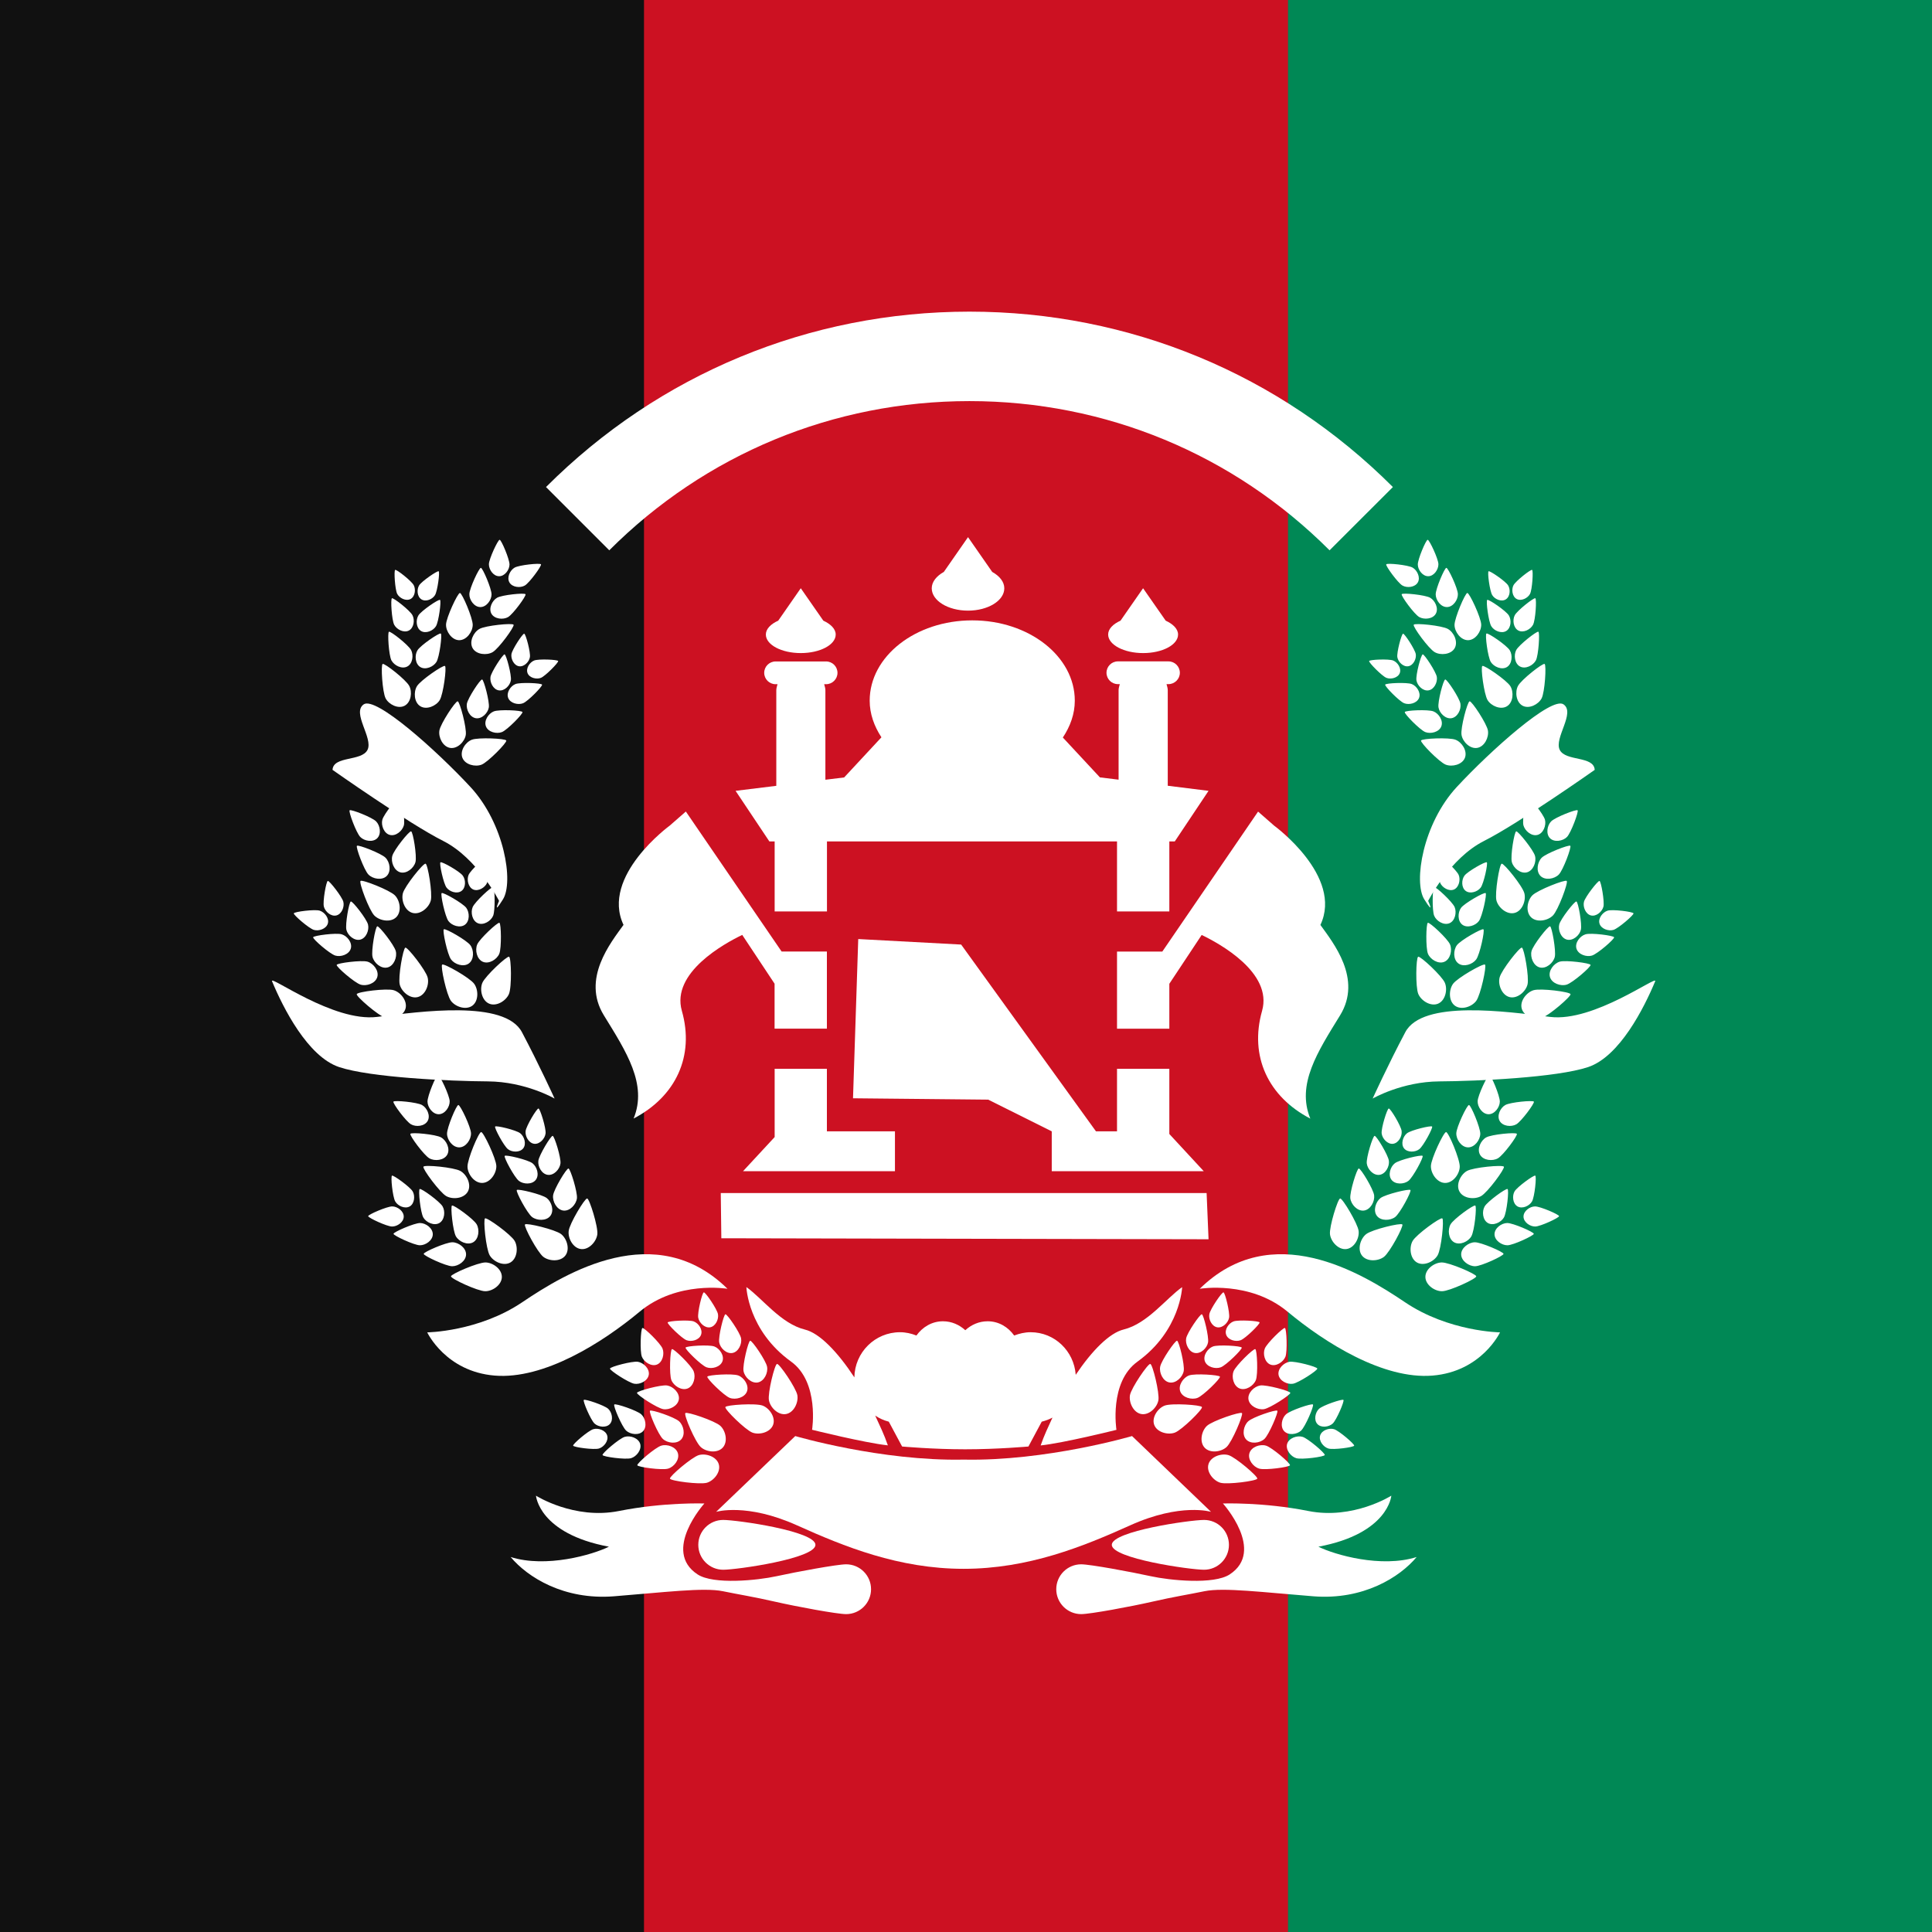 <?xml version="1.0" encoding="UTF-8" standalone="no"?>
<!-- Created with Inkscape (http://www.inkscape.org/) -->

<svg
   width="96"
   height="96"
   viewBox="0 0 96 96"
   version="1.1"
   id="svg5"
   inkscape:version="1.2.2 (732a01da63, 2022-12-09)"
   sodipodi:docname="af.svg"
   xml:space="preserve"
   inkscape:export-filename="af.png"
   inkscape:export-xdpi="768"
   inkscape:export-ydpi="768"
   xmlns:inkscape="http://www.inkscape.org/namespaces/inkscape"
   xmlns:sodipodi="http://sodipodi.sourceforge.net/DTD/sodipodi-0.dtd"
   xmlns="http://www.w3.org/2000/svg"
   xmlns:svg="http://www.w3.org/2000/svg"><sodipodi:namedview
     id="namedview7"
     pagecolor="#505050"
     bordercolor="#eeeeee"
     borderopacity="1"
     inkscape:showpageshadow="0"
     inkscape:pageopacity="0"
     inkscape:pagecheckerboard="0"
     inkscape:deskcolor="#505050"
     inkscape:document-units="px"
     showgrid="false"
     inkscape:zoom="5.6568545"
     inkscape:cx="31.643027"
     inkscape:cy="53.563336"
     inkscape:window-width="1920"
     inkscape:window-height="1017"
     inkscape:window-x="4472"
     inkscape:window-y="-8"
     inkscape:window-maximized="1"
     inkscape:current-layer="layer1"><inkscape:grid
       type="xygrid"
       id="grid2501"
       empspacing="8" /></sodipodi:namedview><defs
     id="defs2"><clipPath
       id="f"><path
         d="m0 0h12v6H0z"
         id="path45613" /></clipPath></defs><g
     inkscape:label="af"
     id="layer1"><path
       id="rect130495"
       style="fill:#cc1122;stroke-width:6;stroke-linecap:square;fill-opacity:1"
       d="M 0,0 H 96 V 96 H 0 Z"
       sodipodi:nodetypes="ccccc" /><path
       style="fill:#008855;fill-opacity:1;stroke-width:6;stroke-linecap:square"
       d="M 96,0 H 64 v 96 h 32 z"
       id="path132754" /><path
       style="fill:#111111;fill-opacity:1;stroke-width:6;stroke-linecap:square"
       d="M 32,0 H 0 v 96 h 32 z"
       id="path132810" /><g
       transform="matrix(0.24,0,0,0.24,-60.373,-24.64)"
       id="svg_4"
       class=""
       style="display:none"><path
         d="m 405.724,342.924 v 7.565 h 8.393 v -7.565 z m 17.396,0 v 7.565 h 7.481 v -7.565 z m 16.451,0 v 7.565 h 7.477 v -7.565 h -7.479 z m 16.48,0 v 7.565 h 7.481 v -7.565 z m 16.484,0 v 7.565 h 7.479 v -7.565 h -7.481 z m 16.449,0 v 7.565 h 8.426 v -7.565 z m -74.36,7.863 v 4.864 h 7.514 v -4.864 z m 16.721,0 v 4.864 h 7.479 v -4.864 h -7.481 z m 16.482,0 v 4.864 h 7.481 v -4.864 z m 16.449,0 v 4.864 h 7.481 v -4.864 z m 16.719,0 v 4.864 h 7.481 v -4.864 z m -58.01,5.665 v 4.864 h 7.479 v -4.864 h -7.481 z m 16.583,0 v 4.864 h 7.481 v -4.864 z m 16.482,0 v 4.864 h 7.481 v -4.864 z m 16.585,0 v 4.864 h 7.481 v -4.864 z"
         fill="#ffffff"
         id="svg_5" /><path
         d="m 529.522,246.932 c 3.057,0 5.516,2.421 5.516,5.43 0,2.321 -1.478,4.31 -3.553,5.098 l -2.776,8.195 c 12.012,6.236 21.289,16.91 21.289,30.354 0,6.769 -2.544,12.214 -4.908,16.327 -2.625,3.64 -6.13,6.683 -8.665,11.062 -2.603,4.497 -2.303,10.054 -7.242,13.194 -2.573,-1.154 -5.619,-4.177 -5.619,-8.896 0,-6.162 3.792,-12.784 3.792,-17.86 0,-4.404 -3.121,-12.75 -7.988,-16.725 l -14.791,43.481 -5.551,-5.164 25.318,-77.134 a 10.984,7.57 0 0 1 -0.373,-1.933 c 0,-3.01 2.494,-5.43 5.551,-5.43 z m -155.933,0 c -3.057,0 -5.516,2.421 -5.516,5.43 0,2.321 1.478,4.31 3.553,5.098 l 2.776,8.195 c -12.012,6.236 -21.289,16.91 -21.289,30.354 0,6.769 2.544,12.214 4.908,16.327 2.625,3.64 6.13,6.683 8.665,11.062 2.603,4.497 2.303,10.054 7.242,13.194 2.573,-1.154 5.619,-4.177 5.619,-8.896 0,-6.162 -3.79,-12.784 -3.79,-17.86 0,-4.404 3.119,-12.75 7.987,-16.725 l 14.791,43.481 5.551,-5.164 -25.318,-77.134 c 0.232,-0.6 0.373,-1.254 0.373,-1.933 0,-3.01 -2.494,-5.43 -5.551,-5.43 z"
         fill="#ffffff"
         id="svg_6" /><path
         d="m 420.584,285.082 c -4.54,0 -8.192,3.595 -8.192,8.064 v 6.931 h -4.196 v 7.163 h 9.613 v -2.299 h 27.549 v 2.299 h 49.583 v -7.163 h -4.196 v -6.931 c 0,-4.469 -3.684,-8.064 -8.224,-8.064 h -61.938 z m 2.095,5.431 c 2.364,0 4.301,1.906 4.301,4.231 0,2.326 -1.937,4.199 -4.301,4.199 -2.36,0 -4.264,-1.873 -4.264,-4.198 0,-2.326 1.904,-4.231 4.264,-4.231 z m 9.986,0 c 2.362,0 4.264,1.906 4.264,4.231 0,2.326 -1.902,4.199 -4.264,4.199 -2.362,0 -4.299,-1.873 -4.299,-4.198 0,-2.326 1.937,-4.231 4.299,-4.231 z m 9.95,0 c 2.362,0 4.299,1.906 4.299,4.231 0,2.326 -1.937,4.199 -4.299,4.199 -2.362,0 -4.264,-1.873 -4.264,-4.198 0,-2.326 1.902,-4.231 4.264,-4.231 z m 17.769,0 c 2.362,0 4.299,1.906 4.299,4.231 0,2.326 -1.937,4.199 -4.299,4.199 -2.362,0 -4.264,-1.873 -4.264,-4.198 0,-2.326 1.902,-4.231 4.264,-4.231 z m 9.985,0 c 2.362,0 4.264,1.906 4.264,4.231 0,2.326 -1.902,4.199 -4.264,4.199 -2.362,0 -4.297,-1.873 -4.297,-4.198 0,-2.326 1.936,-4.231 4.297,-4.231 z m 9.951,0 c 2.362,0 4.297,1.906 4.297,4.231 0,2.326 -1.936,4.199 -4.297,4.199 -2.362,0 -4.264,-1.873 -4.264,-4.198 0,-2.326 1.902,-4.231 4.264,-4.231 z"
         fill="#ffffff"
         id="svg_7" /><g
         fill="#ffffff"
         stroke="#be0000"
         stroke-width="0.762"
         stroke-linecap="square"
         stroke-linejoin="round"
         stroke-dashoffset="3.2"
         id="svg_8"><rect
           ry="0"
           rx="0"
           y="585.477"
           x="-324.225"
           height="103.388"
           width="12.053"
           transform="matrix(1.083,0,0,1.066,747.592,-378.135)"
           stroke-width="0"
           id="svg_9" /><rect
           width="12.053"
           height="103.388"
           x="-234.498"
           y="585.477"
           rx="0"
           ry="0"
           transform="matrix(1.083,0,0,1.066,747.592,-378.135)"
           stroke-width="0"
           id="svg_10" /></g><path
         d="m 454.326,311.704 c -1.079,0 -1.93,0.87 -1.93,1.933 v 29.287 h 3.691 v -21.124 h 1.219 v 21.124 h 2.877 v -19.892 l 20.307,19.892 h 4.264 l -21.561,-21.124 h 2.437 l 21.526,21.124 h 5.213 v -5.364 h -4.163 v -4.198 h -4.196 v -4.165 h -4.163 v -4.165 h -4.196 v -4.199 h -4.198 v -4.165 h -4.297 v -3.031 c 0,-1.064 -0.882,-1.933 -1.963,-1.933 h -10.863 z m -28.228,60.708 c -1.5,0.115 -2.658,1.778 -1.623,3.132 8.042,10.523 25.323,18.339 36.449,15.593 0.533,1.401 1.187,2.916 2.202,4.332 1.686,2.353 4.57,4.298 8.698,4.298 5.932,0 9.975,-6.174 8.224,-12.361 -0.239,-0.858 -1.061,-1.43 -1.963,-1.365 -5.698,0.414 -10.271,0.408 -16.212,0 -12.606,-0.866 -23.813,-6.974 -34.15,-13.195 -0.561,-0.338 -1.123,-0.471 -1.623,-0.433 z m 50.397,17.426 c 0.32,3.531 -1.792,6.198 -4.671,6.198 -3.062,0 -4.445,-1.06 -5.619,-2.698 -0.697,-0.973 -1.204,-2.196 -1.691,-3.466 4.068,0.176 7.915,0.193 11.981,-0.034 z"
         fill="#ffffff"
         id="svg_11" /><path
         d="m 478.44,372.412 c 1.502,0.115 2.66,1.778 1.625,3.132 -8.042,10.523 -25.323,18.339 -36.449,15.593 -0.533,1.401 -1.187,2.916 -2.202,4.332 -1.686,2.353 -4.57,4.298 -8.698,4.298 -5.933,0 -9.975,-6.174 -8.224,-12.361 0.239,-0.858 1.061,-1.43 1.963,-1.365 5.698,0.414 10.271,0.408 16.212,0 12.606,-0.866 23.813,-6.974 34.15,-13.195 0.561,-0.338 1.123,-0.471 1.623,-0.433 z m -50.393,17.427 c -0.32,3.531 1.792,6.198 4.671,6.198 3.062,0 4.445,-1.06 5.619,-2.698 0.697,-0.973 1.204,-2.196 1.691,-3.466 -4.068,0.176 -7.915,0.193 -11.981,-0.034 z"
         fill="#ffffff"
         id="svg_12" /><path
         d="m 402.963,219.343 c -2.765,0 -8.563,9.71 -8.563,14.361 0,4.65 3.839,8.396 8.563,8.396 4.724,0 8.563,-3.747 8.563,-8.396 0,-4.651 -5.724,-14.362 -8.563,-14.362 z m -7.005,23.99 c -0.603,0 -1.083,0.472 -1.083,1.066 v 4.497 c 0,0.594 0.48,1.066 1.083,1.066 h 14.012 c 0.602,0 1.083,-0.472 1.083,-1.066 v -4.497 c 0,-0.594 -0.481,-1.066 -1.083,-1.066 h -14.013 z m 1.116,28.688 c -0.924,0 -1.692,0.757 -1.692,1.666 v 1.2 c 0,0.909 0.769,1.631 1.693,1.631 h 11.812 c 0.924,0 1.658,-0.722 1.658,-1.631 v -1.2 c 0,-0.911 -0.734,-1.666 -1.658,-1.666 h -11.812 z m 0.339,27.922 c -0.924,0 -1.658,0.723 -1.658,1.631 v 3.3 c 0,0.909 0.734,1.631 1.658,1.631 h 11.101 c 0.924,0 1.658,-0.722 1.658,-1.631 v -3.299 c 0,-0.909 -0.734,-1.633 -1.657,-1.633 h -11.101 z"
         fill="#ffffff"
         stroke="#be0000"
         stroke-width="0.762"
         stroke-linecap="square"
         stroke-linejoin="round"
         stroke-dashoffset="3.2"
         id="svg_13" /><path
         d="m 392.385,356.775 -7.582,11.712 h 133.321 l -7.58,-11.712 -14.993,4.042 h -87.797 l -15.37,-4.041 z"
         fill="#ffffff"
         id="svg_14" /><path
         d="m 396.041,348.722 c -2.89,4.165 -4.167,8.329 -5.145,12.494 h 24.133 c -1.066,-4.262 -3.161,-8.423 -6.16,-12.494 z M 500.144,219.343 c -2.766,0 -8.564,9.71 -8.564,14.361 0,4.65 3.839,8.396 8.564,8.396 4.723,0 8.563,-3.747 8.563,-8.396 0,-4.651 -5.725,-14.362 -8.563,-14.362 z m -7.006,23.99 c -0.603,0 -1.083,0.472 -1.083,1.066 v 4.497 c 0,0.594 0.48,1.066 1.083,1.066 h 14.012 c 0.603,0 1.083,-0.472 1.083,-1.066 v -4.497 c 0,-0.594 -0.48,-1.066 -1.083,-1.066 z m 1.117,28.688 c -0.924,0 -1.692,0.757 -1.692,1.666 v 1.2 c 0,0.909 0.768,1.631 1.692,1.631 h 11.812 c 0.925,0 1.659,-0.722 1.659,-1.631 v -1.2 c 0,-0.911 -0.734,-1.666 -1.659,-1.666 z m 0.338,27.922 c -0.924,0 -1.657,0.723 -1.657,1.631 v 3.3 c 0,0.909 0.733,1.631 1.657,1.631 h 11.101 c 0.925,0 1.659,-0.722 1.659,-1.631 v -3.299 c 0,-0.909 -0.734,-1.633 -1.658,-1.633 h -11.101 z m -1.37,48.779 c -2.891,4.165 -4.167,8.329 -5.145,12.494 h 24.132 c -1.065,-4.262 -3.16,-8.423 -6.159,-12.494 z m -41.669,-103.023 c -0.812,1.869 -3.478,4.67 -7.006,7.197 -3.48,2.491 -7.807,4.705 -10.391,5.397 -11.984,3.209 -20.172,9.634 -20.172,17.026 0,4.367 2.873,8.403 7.683,11.628 h 59.772 c 4.81,-3.225 7.682,-7.261 7.682,-11.628 0,-7.392 -8.187,-13.816 -20.172,-17.026 -2.583,-0.692 -6.91,-2.907 -10.39,-5.398 -3.529,-2.527 -6.195,-5.327 -7.007,-7.197 z"
         fill="#ffffff"
         stroke="#be0000"
         stroke-width="0.762"
         stroke-linecap="square"
         stroke-linejoin="round"
         stroke-dashoffset="3.2"
         id="svg_15" /><path
         d="m 416.162,301.085 h 70.782"
         fill="#ffdd55"
         stroke="#be0000"
         stroke-width="0.762"
         stroke-linecap="round"
         stroke-linejoin="round"
         stroke-dashoffset="3.2"
         id="svg_16" /><path
         d="m 417.808,304.94 v 37.984 h 4.941 v -20.058 c 0,-4.864 3.932,-8.796 8.834,-8.796 4.9,0 8.832,3.93 8.832,8.796 v 20.058 h 4.943 v -37.984 h -27.551 z m 3.722,1.7 h 5.009 v 6.43 h -5.009 z m 7.547,0 h 5.009 v 6.43 h -5.009 z m 7.547,0 h 5.009 v 6.43 h -5.009 z"
         fill="#ffffff"
         id="svg_17" /><path
         d="m 417.804,307.238 v -2.299 h 27.551 v 2.299"
         fill="none"
         stroke="#be0000"
         stroke-width="0.762"
         stroke-linecap="round"
         stroke-linejoin="round"
         stroke-dashoffset="3.2"
         id="svg_18" /><path
         d="m 451.556,144.333 -5.889,5.798 2.776,48.446 c 1.042,-0.03 2.064,-0.067 3.114,-0.067 1.05,0 2.072,0.038 3.114,0.067 l 2.776,-48.446 z m -11.236,11.062 -9.613,9.462 6.025,34.719 a 75.775,52.218 0 0 1 6.091,-0.666 z m 22.473,0 -2.503,43.515 c 2.09,0.168 4.172,0.38 6.227,0.666 l 5.955,-34.652 z m -37.025,14.394 -7.92,7.729 7.108,24.257 c 1.994,-0.507 4.055,-0.871 6.093,-1.267 z m 51.581,0 -5.349,30.72 c 2.04,0.393 4.099,0.76 6.093,1.267 L 485.2,177.52 Z m -64.036,12.261 -6.702,6.597 7.108,16.793 c 1.93,-0.73 3.84,-1.447 5.821,-2.066 z m 76.49,0 -6.227,21.324 a 85.973,59.246 0 0 1 5.889,2.065 l 7.04,-16.792 z m -151.966,8.664 v 8.195 l 36.756,32.32 a 139.605,96.205 0 0 1 4.4,-4.332 L 346.163,190.714 h -8.327 z m 15.841,0 29.512,32.519 a 122.759,84.596 0 0 1 4.875,-3.8 L 367.349,190.714 h -13.672 z m 20.645,0 18.344,25.455 a 110.216,75.952 0 0 1 5.279,-3.265 L 385.491,190.714 h -11.168 z m 17.6,0 10.966,19.524 a 96.996,66.842 0 0 1 5.617,-2.666 l -7.108,-16.859 h -9.475 z m 109.795,0 -7.108,16.859 a 96.998,66.843 0 0 1 5.617,2.665 l 10.966,-19.526 h -9.475 z m 15.973,0 -12.453,22.189 c 1.783,1.037 3.566,2.131 5.279,3.265 l 18.344,-25.456 h -11.168 z m 18.006,0 -20.645,28.653 c 1.673,1.239 3.279,2.533 4.875,3.866 l 29.512,-32.52 h -13.742 z m 21.256,0 -32.828,36.184 a 139.603,96.203 0 0 1 4.399,4.332 l 36.756,-32.32 v -8.195 z m 8.327,15.726 -32.966,28.988 a 155.435,107.113 0 0 1 3.86,4.798 l 29.106,-20.325 z m -227.442,0.067 v 13.394 l 29.108,20.325 a 155.685,107.285 0 0 1 3.79,-4.731 z m 0,20.191 v 10.995 l 22.542,12.195 c 1.046,-1.747 2.103,-3.518 3.248,-5.197 l -25.788,-17.993 z m 227.442,0 -25.79,17.993 a 173.494,119.558 0 0 1 3.316,5.264 l 22.474,-12.261 v -10.995 z m -227.446,17.327 v 9.262 l 17.126,6.997 a 186.401,128.453 0 0 1 2.641,-5.464 z m 227.442,0 -19.767,10.729 c 0.95,1.799 1.796,3.672 2.641,5.53 l 17.126,-6.997 z m -229.608,14.393 -6.702,6.598 21.728,6.197 a 194.084,133.747 0 0 1 2.099,-5.798 z m 231.773,0 -17.126,6.997 c 0.748,1.919 1.465,3.825 2.099,5.798 l 21.728,-6.197 z m -243.077,11.129 -7.852,7.73 31.273,5.264 c 0.399,-2.006 0.772,-4.034 1.287,-5.998 z m 254.381,0 -24.708,6.997 c 0.515,1.963 0.888,3.99 1.287,5.998 l 31.273,-5.264 z m -267.175,12.594 -9.681,9.529 44.271,2.399 c 0.169,-2.036 0.39,-4.062 0.676,-6.064 z m 279.968,0 -35.266,5.865 c 0.289,2.023 0.507,4.072 0.676,6.131 l 44.271,-2.466 z m 14.962,14.728 -49.213,2.732 c 0.031,1.026 0.068,2.032 0.068,3.065 0,1.034 -0.037,2.039 -0.068,3.065 l 49.211,2.732 5.891,-5.798 z m -309.958,0.067 -5.819,5.73 5.955,5.865 49.145,-2.732 c -0.031,-1.049 -0.068,-2.077 -0.068,-3.132 0,-1.011 0.039,-1.995 0.068,-2.998 l -49.279,-2.732 z m 49.618,14.326 -44.203,2.466 9.679,9.529 35.2,-5.865 a 214.899,148.091 0 0 1 -0.676,-6.131 z m 210.789,0.067 a 214.796,148.02 0 0 1 -0.676,6.065 l 35.2,5.865 9.679,-9.53 z m -209.164,11.529 -31.273,5.197 7.92,7.796 24.706,-6.996 a 208.219,143.488 0 0 1 -1.353,-5.998 z m 207.539,0 c -0.401,2.011 -0.836,4.028 -1.353,5.998 l 24.706,6.996 7.922,-7.796 z m -204.63,11.328 -21.66,6.198 6.702,6.597 17.058,-6.997 c -0.75,-1.919 -1.463,-3.825 -2.099,-5.798 z m 201.72,0 a 194.235,133.851 0 0 1 -2.099,5.798 l 17.126,6.931 6.636,-6.531 z m -197.456,10.929 -17.126,6.997 v 9.263 l 19.833,-10.729 c -0.956,-1.809 -1.856,-3.662 -2.708,-5.532 z m 193.191,0 a 184.999,127.486 0 0 1 -2.708,5.464 l 19.833,10.796 v -9.263 z m -187.842,10.33 -22.474,12.261 v 10.995 l 25.862,-18.059 c -1.165,-1.71 -2.322,-3.417 -3.384,-5.197 z m 182.425,0.066 a 170.63,117.585 0 0 1 -3.316,5.198 l 25.858,17.992 v -10.995 z m -175.792,9.663 -29.108,20.325 v 13.461 l 32.966,-28.988 a 155.576,107.211 0 0 1 -3.86,-4.798 z m 169.226,0 a 154.464,106.444 0 0 1 -3.858,4.731 l 32.966,28.988 V 385.499 Z m -161.578,8.996 -36.756,32.319 v 8.131 h 8.395 l 32.762,-36.118 a 139.695,96.267 0 0 1 -4.4,-4.332 z m 153.861,0 a 139.578,96.186 0 0 1 -4.332,4.265 l 32.762,36.185 h 8.395 v -8.131 z m -145.265,7.996 -29.446,32.452 h 13.675 l 20.645,-28.587 a 124.351,85.693 0 0 1 -4.875,-3.865 z m 136.736,0 a 123.226,84.917 0 0 1 -4.875,3.799 l 20.645,28.655 h 13.675 z m -127.327,7.064 -18.276,25.389 h 11.168 l 12.455,-22.192 c -1.798,-1.044 -3.621,-2.052 -5.347,-3.197 z m 117.849,0 c -1.711,1.132 -3.498,2.162 -5.279,3.198 l 12.455,22.191 h 11.168 z m -107.56,5.931 -10.966,19.459 h 9.475 l 7.108,-16.793 a 96.919,66.789 0 0 1 -5.617,-2.665 z m 97.338,0 a 96.923,66.791 0 0 1 -5.617,2.665 l 7.108,16.793 h 9.475 z m -86.574,4.798 -7.04,16.792 6.7,6.598 6.227,-21.324 a 85.903,59.198 0 0 1 -5.889,-2.066 z m 75.744,0 c -1.93,0.73 -3.84,1.445 -5.821,2.065 l 6.227,21.326 6.702,-6.598 z m -64.374,3.664 -7.108,24.257 7.852,7.73 5.349,-30.72 c -2.04,-0.394 -4.099,-0.76 -6.093,-1.267 z m 53.001,0 c -1.952,0.495 -3.961,0.88 -5.955,1.267 l 5.279,30.72 7.92,-7.796 -7.108,-24.191 c -0.042,0.011 -0.092,-0.01 -0.136,0 z m -41.427,2.199 -5.955,34.586 9.679,9.529 2.503,-43.449 a 75.656,52.136 0 0 1 -6.227,-0.666 z m 29.785,0 c -2.011,0.279 -4.046,0.502 -6.091,0.666 l 2.503,43.449 9.613,-9.462 z m -17.938,1.001 -2.776,48.379 5.891,5.798 5.889,-5.798 -2.776,-48.379 c -1.042,0.029 -2.064,0.066 -3.114,0.066 -1.048,0 -2.072,-0.037 -3.114,-0.066 z m 1.761,-204.095 a 9.497,6.545 0 0 0 -1.371,0.032 c -3.327,2.454 -3.786,10.354 -3.035,15.678 -2.353,-0.133 -4.774,-0.385 -7.082,-0.385 -2.924,0 -6.02,3.141 -6.136,5.976 -0.156,3.895 3.4,8.634 3.981,12.368 0.156,0.997 0.21,2.275 0.294,3.599 1.3,-1.615 2.856,-3.315 4.536,-4.626 0.89,-0.694 2.197,-0.964 3.621,-1.317 1.428,-0.355 2.93,-0.69 3.82,-1.06 0.393,-0.163 1.406,-0.869 2.579,-1.832 1.171,-0.963 2.564,-2.191 3.981,-3.501 a 358.344,246.942 0 0 0 7.439,-7.197 0.803,0.554 0 0 1 0.491,-0.257 c 0.358,-0.047 0.724,0.127 0.882,0.451 a 1.618,1.115 0 0 1 -0.197,0.963 358.272,246.892 0 0 1 -7.474,7.229 117.057,80.666 0 0 1 -4.047,3.566 c -1.213,0.997 -2.171,1.744 -3.002,2.089 -1.143,0.474 -2.678,0.809 -4.081,1.156 -1.399,0.347 -2.702,0.788 -2.969,0.996 -2.007,1.567 -3.963,3.854 -5.353,5.751 0.298,2.119 0.919,3.976 2.515,4.498 2.531,0.83 8.963,-3.984 12.922,-3.984 4.253,0 9.521,3.915 10.966,2.28 2.428,-2.751 -0.193,-11.625 0.489,-16.801 0.222,-1.699 1.594,-2.718 2.088,-5.333 0.886,-4.68 -5.735,-6.49 -7.896,-6.49 -1.276,0 -3.296,0.611 -5.386,1.156 -0.895,-4.64 0.449,-8.759 3.557,-11.437 -1,-2.338 -3.09,-3.516 -6.134,-3.566 z m -7.018,18.377 c 3.253,0 5.908,2.611 5.908,5.814 0,3.205 -2.652,5.815 -5.908,5.815 -3.253,0 -5.906,-2.612 -5.906,-5.814 0,-3.205 2.652,-5.815 5.906,-5.815 z"
         fill="#ffffff"
         id="svg_19" /></g><g
       id="g327640"
       transform="matrix(3.556,0,0,3.556,-16,-15.996)"
       style="display:inline"><path
         fill="#ffffff"
         d="m 22.048,23.783 c -0.032,0.08 -0.141,0.151 -0.227,0.117 -0.086,-0.034 -0.116,-0.161 -0.084,-0.241 0.032,-0.08 0.277,-0.319 0.303,-0.309 0.026,0.01 0.04,0.353 0.008,0.433 z m 0.061,0.075 c -0.085,0.014 -0.179,0.104 -0.164,0.196 0.015,0.091 0.131,0.149 0.217,0.135 0.085,-0.014 0.372,-0.201 0.368,-0.228 -0.005,-0.027 -0.336,-0.116 -0.421,-0.103 z m 0.352,-0.401 c -0.03,0.074 -0.131,0.14 -0.21,0.109 -0.079,-0.031 -0.108,-0.149 -0.078,-0.224 0.03,-0.075 0.257,-0.296 0.281,-0.287 0.024,0.009 0.036,0.328 0.007,0.402 z m 0.056,0.07 c -0.079,0.013 -0.166,0.097 -0.152,0.182 0.014,0.085 0.122,0.138 0.201,0.125 0.079,-0.013 0.345,-0.186 0.341,-0.212 -0.004,-0.026 -0.311,-0.107 -0.39,-0.095 z m -1.831,0.538 c -0.019,0.102 -0.13,0.212 -0.24,0.192 -0.109,-0.02 -0.175,-0.162 -0.157,-0.264 0.019,-0.102 0.251,-0.442 0.284,-0.436 0.033,0.006 0.131,0.406 0.113,0.508 z m 0.089,0.074 c -0.097,0.036 -0.186,0.166 -0.147,0.27 0.039,0.104 0.19,0.144 0.288,0.108 0.097,-0.036 0.391,-0.325 0.379,-0.357 -0.012,-0.031 -0.423,-0.057 -0.52,-0.021 z m 0.265,-0.483 c -0.015,0.085 -0.108,0.176 -0.199,0.16 -0.091,-0.016 -0.146,-0.135 -0.13,-0.22 0.015,-0.085 0.209,-0.368 0.236,-0.363 0.027,0.005 0.109,0.338 0.093,0.423 z m 0.074,0.062 c -0.081,0.03 -0.154,0.138 -0.122,0.224 0.032,0.086 0.158,0.12 0.239,0.09 0.081,-0.03 0.325,-0.271 0.315,-0.297 -0.009,-0.025 -0.351,-0.047 -0.432,-0.017 z m 0.266,-0.462 c -0.014,0.079 -0.1,0.163 -0.185,0.148 -0.084,-0.015 -0.135,-0.125 -0.121,-0.204 0.014,-0.079 0.194,-0.341 0.219,-0.337 0.025,0.005 0.101,0.314 0.087,0.393 z m 0.069,0.057 c -0.075,0.028 -0.143,0.128 -0.113,0.208 0.03,0.08 0.147,0.111 0.222,0.083 0.075,-0.028 0.301,-0.251 0.293,-0.275 -0.008,-0.024 -0.327,-0.044 -0.402,-0.016 z m 0.225,-0.402 c -0.013,0.071 -0.091,0.148 -0.167,0.134 -0.076,-0.014 -0.122,-0.113 -0.109,-0.184 0.013,-0.071 0.175,-0.309 0.198,-0.304 0.022,0.003 0.091,0.283 0.078,0.354 z m 0.062,0.052 c -0.068,0.025 -0.13,0.115 -0.102,0.188 0.027,0.073 0.133,0.1 0.201,0.075 0.068,-0.025 0.273,-0.227 0.265,-0.249 -0.008,-0.022 -0.296,-0.039 -0.364,-0.014 z m -0.097,1.755 c -0.076,0.07 -0.231,0.091 -0.307,0.009 -0.076,-0.082 -0.043,-0.235 0.033,-0.305 0.076,-0.07 0.467,-0.202 0.489,-0.178 0.022,0.024 -0.139,0.404 -0.215,0.474 z m 0.026,0.113 c -0.1,-0.029 -0.248,0.021 -0.279,0.127 -0.032,0.107 0.066,0.229 0.165,0.259 0.1,0.029 0.508,-0.025 0.517,-0.057 0.01,-0.031 -0.303,-0.299 -0.403,-0.329 z m 0.503,-0.226 c -0.063,0.059 -0.192,0.076 -0.255,0.008 -0.063,-0.068 -0.036,-0.195 0.028,-0.254 0.063,-0.059 0.388,-0.168 0.407,-0.148 0.018,0.02 -0.117,0.335 -0.18,0.394 z m 0.022,0.094 c -0.083,-0.025 -0.206,0.017 -0.232,0.106 -0.026,0.089 0.054,0.191 0.137,0.215 0.083,0.025 0.422,-0.021 0.43,-0.047 0.008,-0.027 -0.253,-0.25 -0.335,-0.274 z m 0.49,-0.21 c -0.059,0.054 -0.178,0.07 -0.237,0.007 -0.058,-0.063 -0.033,-0.181 0.026,-0.235 0.059,-0.054 0.36,-0.156 0.377,-0.137 0.018,0.018 -0.107,0.31 -0.166,0.365 z m 0.021,0.087 c -0.077,-0.023 -0.191,0.016 -0.216,0.098 -0.024,0.082 0.051,0.177 0.127,0.2 0.077,0.023 0.392,-0.019 0.399,-0.044 0.007,-0.025 -0.234,-0.231 -0.31,-0.254 z m 0.421,-0.186 c -0.053,0.049 -0.161,0.064 -0.214,0.007 -0.053,-0.057 -0.03,-0.164 0.023,-0.213 0.053,-0.049 0.326,-0.141 0.341,-0.124 0.016,0.017 -0.097,0.281 -0.15,0.33 z m 0.019,0.079 c -0.069,-0.021 -0.173,0.014 -0.195,0.089 -0.022,0.074 0.046,0.16 0.115,0.181 0.069,0.021 0.354,-0.017 0.361,-0.04 0.006,-0.022 -0.212,-0.209 -0.281,-0.23 z m 0.343,-2.771 c 0.013,0.103 -0.061,0.241 -0.172,0.254 -0.11,0.013 -0.215,-0.103 -0.228,-0.206 -0.013,-0.103 0.109,-0.497 0.142,-0.501 0.033,-0.004 0.245,0.35 0.258,0.453 z m 0.107,0.044 c -0.082,0.063 -0.128,0.213 -0.06,0.301 0.068,0.088 0.224,0.081 0.307,0.018 0.082,-0.063 0.277,-0.427 0.257,-0.453 -0.022,-0.026 -0.422,0.071 -0.504,0.134 z m 0.11,-0.54 c 0.01,0.086 -0.051,0.2 -0.143,0.212 -0.092,0.011 -0.179,-0.085 -0.19,-0.171 -0.01,-0.086 0.091,-0.413 0.118,-0.417 0.028,-0.003 0.205,0.29 0.215,0.376 z m 0.089,0.037 c -0.068,0.053 -0.107,0.177 -0.05,0.25 0.057,0.073 0.187,0.067 0.255,0.015 0.068,-0.053 0.23,-0.355 0.213,-0.377 -0.016,-0.021 -0.349,0.06 -0.418,0.112 z m 0.117,-0.52 c 0.01,0.079 -0.047,0.186 -0.133,0.196 -0.086,0.01 -0.166,-0.079 -0.176,-0.159 -0.01,-0.079 0.084,-0.383 0.109,-0.386 0.026,-0.003 0.19,0.269 0.2,0.349 z m 0.083,0.034 c -0.063,0.049 -0.099,0.164 -0.046,0.232 0.053,0.068 0.173,0.063 0.236,0.014 0.063,-0.049 0.214,-0.329 0.198,-0.349 -0.016,-0.02 -0.325,0.054 -0.388,0.103 z m 0.095,-0.45 c 0.009,0.072 -0.043,0.168 -0.12,0.178 -0.077,0.009 -0.15,-0.072 -0.159,-0.144 -0.009,-0.072 0.076,-0.347 0.099,-0.349 0.023,-0.004 0.172,0.243 0.18,0.315 z m 0.075,0.031 c -0.057,0.044 -0.089,0.149 -0.042,0.21 0.047,0.061 0.157,0.057 0.214,0.012 0.057,-0.044 0.193,-0.298 0.179,-0.316 -0.014,-0.018 -0.293,0.049 -0.351,0.094 z m 0.428,1.705 c -0.052,0.09 -0.194,0.156 -0.29,0.1 -0.096,-0.056 -0.11,-0.212 -0.059,-0.301 0.052,-0.09 0.386,-0.332 0.414,-0.315 0.028,0.017 -0.013,0.426 -0.065,0.516 z m 0.058,0.1 c -0.104,0.001 -0.231,0.093 -0.229,0.204 0.002,0.111 0.131,0.2 0.234,0.198 0.104,-0.001 0.478,-0.174 0.477,-0.208 0.001,-0.032 -0.378,-0.195 -0.482,-0.194 z m 0.413,-0.365 c -0.043,0.075 -0.161,0.129 -0.241,0.083 -0.08,-0.046 -0.092,-0.176 -0.049,-0.251 0.043,-0.075 0.321,-0.276 0.345,-0.262 0.024,0.014 -0.011,0.355 -0.055,0.43 z m 0.049,0.083 c -0.086,0.001 -0.192,0.078 -0.191,0.17 10e-4,0.092 0.109,0.166 0.195,0.165 0.086,-0.001 0.397,-0.145 0.397,-0.173 0,-0.027 -0.315,-0.163 -0.401,-0.162 z m 0.406,-0.346 c -0.04,0.069 -0.15,0.12 -0.224,0.077 -0.074,-0.043 -0.085,-0.163 -0.045,-0.232 0.04,-0.069 0.297,-0.256 0.32,-0.243 0.023,0.013 -0.011,0.329 -0.051,0.398 z m 0.046,0.077 c -0.08,10e-4 -0.178,0.072 -0.177,0.158 0.001,0.086 0.101,0.154 0.181,0.153 0.08,-0.001 0.368,-0.135 0.368,-0.16 0,-0.025 -0.292,-0.152 -0.372,-0.151 z m 0.347,-0.302 c -0.036,0.063 -0.135,0.109 -0.203,0.07 -0.067,-0.039 -0.077,-0.148 -0.041,-0.21 0.036,-0.062 0.269,-0.231 0.289,-0.22 0.021,0.011 -0.009,0.297 -0.045,0.36 z m 0.041,0.07 c -0.072,10e-4 -0.161,0.065 -0.16,0.143 0.001,0.078 0.091,0.139 0.164,0.138 0.073,-0.001 0.333,-0.122 0.333,-0.145 0,-0.023 -0.264,-0.137 -0.337,-0.136 z m -1.051,-0.555 c -0.002,0.104 -0.096,0.23 -0.207,0.227 -0.111,-0.003 -0.198,-0.133 -0.196,-0.236 0.002,-0.103 0.179,-0.476 0.212,-0.475 0.034,0 0.194,0.38 0.191,0.484 z m 0.1,0.06 c -0.09,0.051 -0.158,0.192 -0.103,0.289 0.055,0.097 0.21,0.113 0.301,0.062 0.091,-0.051 0.335,-0.382 0.319,-0.411 -0.016,-0.029 -0.427,0.009 -0.517,0.06 z m 0.187,-0.519 c -0.002,0.086 -0.079,0.191 -0.172,0.189 -0.093,-0.002 -0.165,-0.11 -0.163,-0.197 0.002,-0.086 0.149,-0.396 0.177,-0.395 0.027,0.001 0.16,0.317 0.158,0.403 z m 0.082,0.05 c -0.075,0.042 -0.131,0.16 -0.086,0.241 0.045,0.081 0.175,0.094 0.25,0.051 0.075,-0.042 0.279,-0.318 0.265,-0.342 -0.012,-0.025 -0.353,0.007 -0.429,0.05 z m 0.191,-0.499 c -0.002,0.08 -0.074,0.177 -0.159,0.175 -0.086,-0.002 -0.153,-0.102 -0.151,-0.182 0.002,-0.08 0.138,-0.367 0.164,-0.367 0.025,0.001 0.148,0.294 0.146,0.374 z m 0.077,0.046 c -0.07,0.039 -0.122,0.148 -0.079,0.223 0.043,0.075 0.162,0.087 0.232,0.047 0.07,-0.04 0.259,-0.295 0.246,-0.317 -0.013,-0.022 -0.33,0.008 -0.399,0.047 z m -0.845,-1.708 c 0.041,0.096 0.007,0.249 -0.095,0.292 -0.102,0.043 -0.235,-0.039 -0.276,-0.135 -0.041,-0.096 -0.033,-0.508 -0.002,-0.521 0.031,-0.012 0.333,0.269 0.373,0.364 z m 0.115,0.014 c -0.061,0.084 -0.064,0.24 0.025,0.306 0.09,0.066 0.238,0.016 0.299,-0.068 0.061,-0.084 0.148,-0.486 0.122,-0.506 -0.026,-0.02 -0.384,0.184 -0.446,0.268 z m -0.043,-0.55 c 0.034,0.079 0.006,0.207 -0.079,0.243 -0.085,0.036 -0.196,-0.033 -0.229,-0.112 -0.033,-0.079 -0.027,-0.422 -0.002,-0.433 0.026,-0.011 0.277,0.223 0.31,0.302 z m 0.096,0.011 c -0.051,0.07 -0.054,0.2 0.021,0.255 0.075,0.055 0.198,0.013 0.249,-0.056 0.051,-0.07 0.123,-0.405 0.101,-0.421 -0.022,-0.016 -0.32,0.153 -0.371,0.222 z m -0.031,-0.532 c 0.031,0.074 0.006,0.192 -0.073,0.225 -0.079,0.033 -0.182,-0.03 -0.213,-0.104 -0.031,-0.074 -0.025,-0.391 -10e-4,-0.401 0.023,-0.01 0.256,0.206 0.287,0.28 z m 0.089,0.01 c -0.047,0.065 -0.05,0.185 0.019,0.236 0.069,0.051 0.184,0.012 0.231,-0.052 0.047,-0.065 0.114,-0.375 0.094,-0.39 -0.021,-0.016 -0.297,0.142 -0.344,0.206 z m -0.033,-0.46 c 0.028,0.067 0.005,0.173 -0.066,0.204 -0.071,0.03 -0.164,-0.027 -0.193,-0.094 -0.028,-0.067 -0.023,-0.354 -0.001,-0.363 0.022,-0.009 0.232,0.187 0.26,0.253 z m 0.081,0.01 c -0.043,0.058 -0.045,0.168 0.018,0.214 0.063,0.046 0.166,0.011 0.209,-0.047 0.043,-0.058 0.104,-0.339 0.085,-0.353 -0.019,-0.015 -0.269,0.127 -0.312,0.186 z m 0.881,1.521 c -0.025,0.101 -0.144,0.203 -0.251,0.176 -0.107,-0.027 -0.165,-0.173 -0.139,-0.274 0.025,-0.101 0.279,-0.425 0.311,-0.417 0.032,0.008 0.104,0.414 0.079,0.515 z m 0.084,0.08 c -0.099,0.03 -0.196,0.153 -0.164,0.26 0.032,0.107 0.181,0.156 0.28,0.126 0.099,-0.03 0.411,-0.3 0.401,-0.331 -0.008,-0.033 -0.417,-0.085 -0.517,-0.055 z m 0.297,-0.465 c -0.021,0.084 -0.119,0.169 -0.209,0.147 -0.09,-0.022 -0.137,-0.144 -0.116,-0.228 0.021,-0.084 0.232,-0.354 0.259,-0.347 0.026,0.007 0.086,0.344 0.066,0.428 z m 0.069,0.066 c -0.083,0.025 -0.163,0.127 -0.136,0.216 0.027,0.089 0.15,0.13 0.233,0.105 0.083,-0.025 0.342,-0.249 0.334,-0.276 -0.008,-0.026 -0.348,-0.069 -0.431,-0.045 z m 0.295,-0.444 c -0.019,0.078 -0.111,0.157 -0.194,0.136 -0.083,-0.021 -0.127,-0.133 -0.108,-0.211 0.019,-0.078 0.215,-0.328 0.24,-0.322 0.025,0.006 0.082,0.319 0.062,0.397 z m 0.065,0.062 c -0.077,0.023 -0.151,0.118 -0.126,0.2 0.025,0.082 0.139,0.12 0.216,0.097 0.077,-0.023 0.317,-0.231 0.31,-0.256 -0.008,-0.024 -0.323,-0.065 -0.4,-0.041 z m 0.251,-0.387 c -0.018,0.07 -0.1,0.142 -0.175,0.123 -0.075,-0.019 -0.115,-0.121 -0.097,-0.191 0.018,-0.07 0.195,-0.297 0.217,-0.291 0.022,0.005 0.072,0.289 0.055,0.359 z m 0.059,0.056 c -0.069,0.021 -0.137,0.107 -0.114,0.181 0.022,0.074 0.126,0.109 0.195,0.088 0.069,-0.021 0.287,-0.209 0.28,-0.231 -0.007,-0.023 -0.292,-0.059 -0.361,-0.038 z M 25.8,16.98 c 0.026,0.1 -0.028,0.247 -0.136,0.275 -0.108,0.028 -0.227,-0.073 -0.254,-0.173 -0.026,-0.1 0.041,-0.507 0.073,-0.515 0.032,-0.008 0.291,0.312 0.317,0.413 z m 0.112,0.029 c -0.073,0.074 -0.098,0.228 -0.019,0.306 0.079,0.078 0.233,0.05 0.306,-0.024 0.073,-0.074 0.217,-0.46 0.193,-0.483 -0.023,-0.023 -0.407,0.128 -0.48,0.201 z m 0.037,-0.55 c 0.022,0.084 -0.024,0.205 -0.113,0.229 -0.089,0.023 -0.189,-0.06 -0.211,-0.144 -0.022,-0.084 0.034,-0.422 0.061,-0.429 0.026,-0.006 0.241,0.261 0.263,0.344 z m 0.093,0.025 c -0.061,0.062 -0.082,0.19 -0.016,0.255 0.066,0.065 0.194,0.042 0.255,-0.02 0.061,-0.062 0.18,-0.383 0.161,-0.402 -0.019,-0.019 -0.339,0.106 -0.4,0.167 z m 0.046,-0.531 c 0.02,0.077 -0.022,0.191 -0.105,0.212 -0.083,0.022 -0.175,-0.056 -0.196,-0.134 -0.02,-0.077 0.032,-0.391 0.056,-0.398 0.025,-0.006 0.224,0.242 0.245,0.32 z m 0.086,0.023 c -0.056,0.057 -0.076,0.176 -0.015,0.236 0.061,0.06 0.18,0.039 0.236,-0.018 0.056,-0.057 0.167,-0.355 0.149,-0.373 -0.018,-0.018 -0.314,0.098 -0.37,0.155 z m -1.336,-1.141 c 0.09,0.035 0.169,0.157 0.131,0.253 -0.038,0.096 -0.179,0.13 -0.268,0.095 -0.09,-0.035 -0.357,-0.308 -0.345,-0.337 0.011,-0.029 0.392,-0.046 0.482,-0.011 z m 0.084,-0.068 c 0.015,0.095 0.117,0.199 0.219,0.182 0.102,-0.017 0.165,-0.147 0.15,-0.242 -0.015,-0.095 -0.225,-0.414 -0.256,-0.409 -0.031,0.005 -0.129,0.374 -0.113,0.469 z M 24.53,14.439 c 0.074,0.029 0.141,0.13 0.109,0.21 -0.031,0.08 -0.149,0.108 -0.223,0.079 -0.074,-0.029 -0.297,-0.256 -0.287,-0.28 0.009,-0.024 0.327,-0.039 0.401,-0.009 z m 0.07,-0.056 c 0.013,0.079 0.097,0.165 0.182,0.151 0.085,-0.014 0.137,-0.122 0.125,-0.201 -0.012,-0.079 -0.187,-0.344 -0.213,-0.34 -0.026,0.004 -0.107,0.311 -0.094,0.39 z m -0.373,-0.326 c 0.069,0.027 0.131,0.121 0.101,0.195 -0.03,0.074 -0.138,0.1 -0.207,0.073 -0.069,-0.027 -0.275,-0.238 -0.266,-0.26 0.009,-0.022 0.303,-0.035 0.372,-0.008 z m 0.065,-0.052 c 0.012,0.073 0.09,0.153 0.169,0.14 0.079,-0.013 0.127,-0.113 0.116,-0.187 -0.012,-0.073 -0.174,-0.319 -0.197,-0.316 -0.025,0.005 -0.1,0.29 -0.088,0.363 z m -0.325,-0.277 c 0.062,0.025 0.118,0.109 0.092,0.176 -0.026,0.067 -0.125,0.091 -0.187,0.066 -0.062,-0.025 -0.249,-0.215 -0.241,-0.235 0.008,-0.02 0.273,-0.032 0.336,-0.007 z m 0.058,-0.047 c 0.011,0.066 0.082,0.139 0.153,0.127 0.071,-0.012 0.115,-0.103 0.105,-0.169 -0.011,-0.066 -0.157,-0.289 -0.178,-0.286 -0.022,0.004 -0.09,0.262 -0.08,0.328 z m 1.579,0.405 c 0.05,0.082 0.041,0.227 -0.047,0.281 -0.088,0.054 -0.221,-0.004 -0.271,-0.086 -0.05,-0.082 -0.1,-0.461 -0.073,-0.477 0.027,-0.016 0.34,0.2 0.391,0.282 z m 0.107,-0.003 c -0.045,0.085 -0.026,0.229 0.065,0.277 0.091,0.048 0.22,-0.018 0.265,-0.103 0.045,-0.085 0.069,-0.466 0.042,-0.481 -0.027,-0.015 -0.327,0.221 -0.372,0.307 z m -0.115,-0.498 c 0.042,0.068 0.034,0.189 -0.039,0.234 -0.073,0.045 -0.184,-0.003 -0.226,-0.071 -0.042,-0.068 -0.083,-0.383 -0.061,-0.397 0.022,-0.014 0.284,0.165 0.326,0.234 z m 0.09,-0.003 c -0.037,0.071 -0.022,0.191 0.054,0.23 0.076,0.04 0.183,-0.015 0.221,-0.086 0.037,-0.071 0.057,-0.388 0.035,-0.4 -0.023,-0.012 -0.273,0.185 -0.31,0.256 z m -0.103,-0.484 c 0.039,0.063 0.032,0.175 -0.036,0.217 -0.068,0.042 -0.171,-0.003 -0.209,-0.066 -0.039,-0.063 -0.077,-0.355 -0.057,-0.368 0.02,-0.013 0.263,0.153 0.302,0.217 z m 0.083,-0.003 c -0.035,0.066 -0.02,0.177 0.05,0.214 0.07,0.037 0.17,-0.014 0.205,-0.08 0.035,-0.066 0.053,-0.36 0.032,-0.371 -0.021,-0.011 -0.252,0.171 -0.287,0.237 z m -0.093,-0.417 c 0.035,0.057 0.029,0.158 -0.033,0.196 -0.061,0.038 -0.154,-0.002 -0.189,-0.06 -0.035,-0.057 -0.07,-0.322 -0.051,-0.333 0.018,-0.011 0.238,0.14 0.273,0.197 z m 0.075,-0.002 c -0.031,0.059 -0.018,0.16 0.046,0.193 0.064,0.033 0.154,-0.013 0.185,-0.072 0.031,-0.059 0.048,-0.325 0.029,-0.335 -0.019,-0.01 -0.228,0.154 -0.26,0.214 z m -0.916,0.611 c 0.084,0.048 0.145,0.179 0.094,0.269 -0.051,0.089 -0.196,0.103 -0.279,0.055 -0.084,-0.048 -0.309,-0.356 -0.293,-0.383 0.014,-0.027 0.394,0.011 0.478,0.059 z m 0.092,-0.055 c 0.002,0.096 0.087,0.213 0.19,0.212 0.103,-0.002 0.185,-0.122 0.183,-0.218 -0.002,-0.096 -0.163,-0.442 -0.194,-0.442 -0.03,10e-4 -0.18,0.352 -0.179,0.448 z m -0.34,-0.381 c 0.069,0.04 0.121,0.149 0.078,0.224 -0.042,0.074 -0.162,0.085 -0.232,0.045 -0.069,-0.04 -0.257,-0.296 -0.244,-0.319 0.013,-0.022 0.329,0.01 0.398,0.05 z m 0.077,-0.046 c 0.001,0.08 0.072,0.178 0.158,0.176 0.086,-10e-4 0.154,-0.101 0.152,-0.181 -10e-4,-0.08 -0.136,-0.368 -0.161,-0.367 -0.025,0 -0.15,0.292 -0.149,0.372 z M 24.239,12.43 c 0.064,0.037 0.112,0.138 0.072,0.207 -0.04,0.069 -0.151,0.08 -0.215,0.043 -0.064,-0.037 -0.238,-0.275 -0.226,-0.296 0.012,-0.021 0.305,0.009 0.369,0.046 z m 0.072,-0.043 c 0.001,0.074 0.067,0.165 0.147,0.163 0.08,-0.001 0.142,-0.094 0.141,-0.168 -0.001,-0.074 -0.126,-0.341 -0.15,-0.341 -0.024,0 -0.139,0.272 -0.138,0.346 z"
         id="path324883" /><path
         fill="#ffffff"
         d="m 25.46,23.116 c 0,0 -0.716,-0.008 -1.328,-0.421 -0.612,-0.413 -1.865,-1.173 -2.868,-0.188 0,0 0.7,-0.118 1.226,0.319 0.526,0.438 1.341,0.951 2.027,0.894 0.686,-0.056 0.943,-0.604 0.943,-0.604 z"
         id="path324885"
         style="display:inline" /><path
         fill="#ff5b57"
         d="m 13.013,12.188 -0.884,-0.884 c 1.581,-1.581 3.682,-2.451 5.917,-2.451 2.235,0 4.336,0.871 5.917,2.451 l -0.885,0.884 c -1.344,-1.344 -3.131,-2.085 -5.032,-2.085 -1.901,0 -3.689,0.741 -5.033,2.085 z"
         id="path324887"
         style="display:inline;fill:#ffffff;fill-opacity:1" /><path
         fill="#ffffff"
         d="m 14.579,21.801 -0.008,-0.632 h 6.789 l 0.027,0.646 z"
         id="path324889" /><g
         fill="#ffffff"
         id="g324895"><path
           d="m 21.387,15.549 -0.57,-0.071 v -1.335 c 0,-0.03 -0.01,-0.057 -0.017,-0.085 h 0.027 c 0.087,0 0.159,-0.071 0.159,-0.159 0,-0.087 -0.071,-0.159 -0.159,-0.159 H 20.12 c -0.087,0 -0.159,0.071 -0.159,0.159 0,0.087 0.071,0.159 0.159,0.159 h 0.027 c -0.007,0.028 -0.017,0.055 -0.017,0.085 v 1.25 l -0.261,-0.032 -0.518,-0.557 c 0.103,-0.155 0.167,-0.328 0.167,-0.515 0,-0.62 -0.641,-1.122 -1.433,-1.122 -0.792,0 -1.433,0.502 -1.433,1.122 0,0.185 0.063,0.358 0.164,0.512 l -0.521,0.561 -0.262,0.032 v -1.25 c 0,-0.03 -0.01,-0.057 -0.017,-0.085 h 0.027 c 0.087,0 0.159,-0.071 0.159,-0.159 0,-0.087 -0.071,-0.159 -0.159,-0.159 h -0.706 c -0.087,0 -0.159,0.071 -0.159,0.159 0,0.087 0.071,0.159 0.159,0.159 h 0.027 c -0.007,0.028 -0.017,0.055 -0.017,0.085 v 1.335 l -0.569,0.07 0.472,0.707 h 0.074 v 0.978 h 0.731 v -0.978 h 4.053 v 0.978 h 0.731 v -0.978 h 0.076 z"
           id="path324891" /><path
           d="m 20.473,13.624 c 0.27,0 0.488,-0.116 0.488,-0.259 0,-0.078 -0.069,-0.146 -0.173,-0.194 l -0.316,-0.453 -0.315,0.453 c -0.104,0.047 -0.173,0.115 -0.173,0.194 10e-4,0.143 0.22,0.259 0.489,0.259 z m -2.447,-0.593 c 0.28,0 0.507,-0.14 0.507,-0.312 0,-0.092 -0.067,-0.172 -0.169,-0.229 l -0.338,-0.486 -0.338,0.486 c -0.102,0.057 -0.169,0.138 -0.169,0.229 0,0.172 0.227,0.312 0.507,0.312 z m -2.337,0.593 c 0.27,0 0.488,-0.116 0.488,-0.259 0,-0.078 -0.069,-0.146 -0.173,-0.194 l -0.315,-0.453 -0.315,0.453 c -0.104,0.047 -0.173,0.115 -0.173,0.194 0,0.143 0.218,0.259 0.488,0.259 z"
           id="path324893" /></g><g
         fill="#ffffff"
         id="g324901"><path
           d="m 21.32,20.864 -0.481,-0.52 v -0.911 h -0.731 v 0.874 h -0.294 l -1.884,-2.61 -1.438,-0.077 -0.073,2.225 1.889,0.019 0.888,0.443 v 0.557 z"
           id="path324897" /><path
           d="m 16.054,19.433 h -0.73 v 0.954 l -0.442,0.477 h 2.123 v -0.557 h -0.951 z m -1.971,-3.595 -0.224,0.196 c 0,0 -0.969,0.706 -0.647,1.388 -0.18,0.251 -0.588,0.753 -0.275,1.263 0.314,0.51 0.612,0.965 0.416,1.443 0.588,-0.306 0.855,-0.871 0.674,-1.506 -0.151,-0.533 0.597,-0.941 0.844,-1.06 l 0.452,0.682 v 0.628 h 0.731 v -1.078 h -0.633 z m 8.867,1.585 c 0.322,-0.682 -0.647,-1.388 -0.647,-1.388 l -0.224,-0.196 -1.338,1.956 h -0.633 v 1.078 h 0.731 v -0.628 l 0.452,-0.682 c 0.246,0.118 0.995,0.526 0.844,1.06 -0.18,0.635 0.086,1.2 0.674,1.506 -0.196,-0.478 0.102,-0.933 0.416,-1.443 0.313,-0.51 -0.095,-1.012 -0.275,-1.263 z"
           id="path324899" /></g><path
         fill="#ffffff"
         d="m 21.672,26.085 c 0,0.192 -0.156,0.348 -0.348,0.348 -0.192,0 -1.289,-0.156 -1.289,-0.348 0,-0.192 1.097,-0.348 1.289,-0.348 0.193,0 0.348,0.156 0.348,0.348 z"
         id="path324903" /><path
         fill="#ffffff"
         d="m 22.922,26.111 c 0.98,-0.183 1.019,-0.713 1.019,-0.713 0,0 -0.533,0.339 -1.16,0.214 -0.627,-0.125 -1.193,-0.105 -1.193,-0.105 0,0 0.597,0.662 0.095,0.991 -0.222,0.146 -0.837,0.084 -1.105,0.025 -0.268,-0.059 -0.845,-0.166 -0.971,-0.166 -0.192,0 -0.348,0.156 -0.348,0.348 0,0.192 0.156,0.348 0.348,0.348 0.128,0 0.698,-0.106 0.995,-0.174 0.297,-0.068 0.505,-0.1 0.728,-0.146 0.267,-0.055 0.824,0.016 1.522,0.071 0.698,0.055 1.208,-0.267 1.443,-0.549 -0.495,0.157 -1.146,-0.031 -1.373,-0.144 z m 4.706,-7.901 c 0.039,-0.095 -0.856,0.573 -1.467,0.498 -0.611,-0.075 -1.785,-0.242 -2.025,0.214 -0.241,0.455 -0.456,0.927 -0.456,0.927 0,0 0.407,-0.237 0.934,-0.24 0.529,-0.003 1.64,-0.054 2.077,-0.2 0.439,-0.147 0.781,-0.824 0.937,-1.199 z m -0.845,-2.954 c -0.011,-0.199 -0.407,-0.115 -0.489,-0.28 -0.081,-0.165 0.222,-0.516 0.054,-0.635 -0.167,-0.119 -1.019,0.644 -1.493,1.155 -0.474,0.512 -0.606,1.329 -0.453,1.57 0.151,0.241 0.054,0.021 0.054,0.021 0,0 0.3,-0.595 0.781,-0.838 0.481,-0.242 1.546,-0.993 1.546,-0.993 z m -12.902,8.527 c 0.032,0.08 0.141,0.151 0.227,0.117 0.086,-0.034 0.116,-0.161 0.084,-0.241 -0.032,-0.08 -0.277,-0.319 -0.303,-0.309 -0.026,0.01 -0.04,0.353 -0.008,0.433 z m -0.06,0.075 c 0.085,0.014 0.179,0.104 0.164,0.196 -0.015,0.091 -0.131,0.149 -0.217,0.135 -0.086,-0.014 -0.372,-0.201 -0.368,-0.228 0.005,-0.027 0.336,-0.116 0.421,-0.103 z m -0.352,-0.401 c 0.03,0.074 0.131,0.14 0.21,0.109 0.079,-0.031 0.108,-0.149 0.078,-0.224 -0.03,-0.075 -0.257,-0.296 -0.281,-0.287 -0.024,0.009 -0.037,0.328 -0.007,0.402 z m -0.056,0.07 c 0.079,0.013 0.166,0.097 0.152,0.182 -0.014,0.085 -0.122,0.138 -0.201,0.125 -0.079,-0.013 -0.345,-0.186 -0.341,-0.212 0.004,-0.026 0.311,-0.107 0.39,-0.095 z m 1.831,0.538 c 0.019,0.102 0.13,0.212 0.24,0.192 0.109,-0.02 0.175,-0.162 0.157,-0.264 -0.019,-0.102 -0.251,-0.442 -0.284,-0.436 -0.033,0.006 -0.132,0.406 -0.113,0.508 z m -0.089,0.074 c 0.097,0.036 0.186,0.166 0.147,0.27 -0.039,0.104 -0.19,0.144 -0.288,0.108 -0.097,-0.036 -0.391,-0.325 -0.379,-0.357 0.011,-0.031 0.423,-0.057 0.52,-0.021 z m -0.266,-0.483 c 0.015,0.085 0.108,0.176 0.199,0.16 0.091,-0.017 0.146,-0.135 0.13,-0.22 -0.015,-0.085 -0.209,-0.368 -0.236,-0.363 -0.027,0.005 -0.108,0.338 -0.093,0.423 z m -0.074,0.062 c 0.081,0.03 0.154,0.138 0.122,0.224 -0.032,0.086 -0.158,0.12 -0.239,0.09 -0.081,-0.03 -0.325,-0.271 -0.315,-0.297 0.009,-0.025 0.351,-0.047 0.432,-0.017 z m -0.266,-0.462 c 0.014,0.079 0.1,0.163 0.185,0.148 0.084,-0.015 0.135,-0.125 0.121,-0.204 -0.014,-0.079 -0.194,-0.341 -0.219,-0.337 -0.025,0.005 -0.101,0.314 -0.087,0.393 z m -0.068,0.057 c 0.075,0.028 0.143,0.128 0.113,0.208 -0.03,0.08 -0.147,0.111 -0.222,0.083 -0.075,-0.028 -0.301,-0.251 -0.293,-0.275 0.01,-0.024 0.327,-0.044 0.402,-0.016 z m -0.225,-0.402 c 0.013,0.071 0.091,0.148 0.167,0.134 0.076,-0.014 0.122,-0.113 0.109,-0.184 -0.013,-0.071 -0.175,-0.309 -0.198,-0.304 -0.023,0.003 -0.091,0.283 -0.078,0.354 z m -0.063,0.052 c 0.068,0.025 0.13,0.115 0.102,0.188 -0.027,0.073 -0.133,0.1 -0.201,0.075 -0.068,-0.025 -0.273,-0.227 -0.265,-0.249 0.01,-0.021 0.297,-0.039 0.364,-0.014 z m 0.098,1.755 c 0.076,0.07 0.231,0.091 0.307,0.009 0.076,-0.082 0.043,-0.235 -0.033,-0.305 -0.076,-0.07 -0.467,-0.202 -0.489,-0.178 -0.024,0.025 0.138,0.404 0.215,0.474 z m -0.027,0.113 c 0.1,-0.029 0.248,0.021 0.279,0.127 0.032,0.107 -0.066,0.229 -0.165,0.259 -0.1,0.029 -0.508,-0.025 -0.517,-0.057 -0.009,-0.032 0.304,-0.299 0.403,-0.329 z m -0.502,-0.226 c 0.063,0.059 0.192,0.076 0.255,0.008 0.063,-0.068 0.036,-0.195 -0.028,-0.254 -0.063,-0.059 -0.388,-0.168 -0.407,-0.148 -0.019,0.02 0.116,0.335 0.18,0.394 z m -0.022,0.094 c 0.083,-0.025 0.206,0.017 0.232,0.106 0.026,0.089 -0.054,0.191 -0.137,0.215 -0.083,0.025 -0.422,-0.021 -0.43,-0.047 -0.008,-0.027 0.252,-0.25 0.335,-0.274 z m -0.491,-0.21 c 0.059,0.054 0.178,0.07 0.237,0.007 0.058,-0.063 0.033,-0.181 -0.026,-0.235 -0.059,-0.054 -0.36,-0.156 -0.377,-0.137 -0.018,0.018 0.107,0.31 0.166,0.365 z m -0.02,0.087 c 0.077,-0.023 0.191,0.016 0.216,0.098 0.024,0.082 -0.051,0.177 -0.127,0.2 -0.077,0.023 -0.392,-0.019 -0.399,-0.044 -0.007,-0.025 0.233,-0.231 0.31,-0.254 z M 12.807,24.39 c 0.053,0.049 0.161,0.064 0.214,0.007 0.053,-0.057 0.03,-0.164 -0.023,-0.213 -0.053,-0.049 -0.326,-0.141 -0.341,-0.124 -0.016,0.017 0.097,0.281 0.15,0.33 z m -0.018,0.079 c 0.069,-0.021 0.173,0.014 0.195,0.089 0.022,0.074 -0.046,0.16 -0.115,0.181 -0.069,0.021 -0.354,-0.017 -0.361,-0.04 -0.007,-0.022 0.211,-0.209 0.281,-0.23 z m -0.343,-2.771 c -0.013,0.103 0.061,0.241 0.172,0.254 0.11,0.013 0.215,-0.103 0.228,-0.206 0.013,-0.103 -0.109,-0.497 -0.142,-0.501 -0.033,-0.004 -0.246,0.35 -0.258,0.453 z m -0.107,0.044 c 0.082,0.063 0.128,0.213 0.06,0.301 -0.068,0.088 -0.224,0.081 -0.307,0.018 -0.082,-0.063 -0.277,-0.427 -0.257,-0.453 0.021,-0.026 0.421,0.071 0.504,0.134 z m -0.111,-0.54 c -0.01,0.086 0.051,0.2 0.143,0.212 0.092,0.011 0.179,-0.085 0.19,-0.171 0.01,-0.086 -0.091,-0.413 -0.118,-0.417 -0.028,-0.003 -0.204,0.29 -0.215,0.376 z m -0.089,0.037 c 0.068,0.053 0.107,0.177 0.05,0.25 -0.057,0.073 -0.187,0.067 -0.255,0.015 -0.068,-0.053 -0.23,-0.355 -0.213,-0.377 0.017,-0.021 0.35,0.06 0.418,0.112 z m -0.117,-0.52 c -0.01,0.079 0.047,0.186 0.133,0.196 0.086,0.01 0.166,-0.079 0.176,-0.159 0.01,-0.079 -0.084,-0.383 -0.109,-0.386 -0.025,-0.003 -0.19,0.269 -0.2,0.349 z m -0.082,0.034 c 0.063,0.049 0.099,0.164 0.046,0.232 -0.052,0.068 -0.173,0.063 -0.236,0.014 -0.063,-0.049 -0.214,-0.329 -0.198,-0.349 0.016,-0.02 0.324,0.054 0.388,0.103 z m -0.096,-0.45 c -0.009,0.072 0.043,0.168 0.12,0.178 0.077,0.009 0.15,-0.072 0.159,-0.144 0.009,-0.072 -0.076,-0.347 -0.099,-0.349 -0.023,-0.004 -0.171,0.243 -0.18,0.315 z m -0.075,0.031 c 0.057,0.044 0.089,0.149 0.042,0.21 -0.047,0.061 -0.157,0.057 -0.214,0.012 -0.057,-0.044 -0.193,-0.298 -0.179,-0.316 0.014,-0.018 0.294,0.049 0.351,0.094 z m -0.427,1.705 c 0.052,0.09 0.194,0.156 0.29,0.1 0.096,-0.056 0.11,-0.212 0.059,-0.301 -0.051,-0.089 -0.386,-0.332 -0.414,-0.315 -0.028,0.017 0.013,0.426 0.065,0.516 z m -0.059,0.1 c 0.104,0.001 0.231,0.093 0.229,0.204 -0.002,0.111 -0.131,0.2 -0.234,0.198 -0.104,-0.001 -0.478,-0.174 -0.477,-0.208 0,-0.032 0.378,-0.195 0.482,-0.194 z M 10.87,21.774 c 0.043,0.075 0.161,0.129 0.241,0.083 0.08,-0.046 0.092,-0.176 0.049,-0.251 -0.043,-0.075 -0.321,-0.276 -0.345,-0.262 -0.023,0.014 0.012,0.355 0.055,0.43 z m -0.049,0.083 c 0.086,0.001 0.192,0.078 0.191,0.17 -0.001,0.093 -0.109,0.166 -0.195,0.165 -0.086,-0.001 -0.397,-0.145 -0.397,-0.173 0,-0.027 0.315,-0.163 0.401,-0.162 z m -0.406,-0.346 c 0.04,0.069 0.15,0.12 0.224,0.077 0.074,-0.043 0.085,-0.163 0.045,-0.232 -0.04,-0.069 -0.297,-0.256 -0.32,-0.243 -0.023,0.013 0.011,0.329 0.051,0.398 z m -0.045,0.077 c 0.08,10e-4 0.178,0.072 0.177,0.158 -0.001,0.086 -0.101,0.154 -0.181,0.153 -0.08,-0.001 -0.368,-0.135 -0.368,-0.16 0,-0.025 0.292,-0.152 0.372,-0.151 z m -0.348,-0.302 c 0.036,0.063 0.135,0.109 0.203,0.07 0.067,-0.039 0.077,-0.148 0.041,-0.21 -0.036,-0.062 -0.269,-0.231 -0.289,-0.22 -0.021,0.011 0.009,0.297 0.045,0.36 z m -0.041,0.07 c 0.072,10e-4 0.161,0.065 0.16,0.143 C 10.14,21.577 10.05,21.638 9.977,21.637 9.904,21.636 9.644,21.515 9.644,21.492 9.645,21.469 9.909,21.355 9.981,21.356 Z m 1.051,-0.555 c 0.002,0.104 0.096,0.23 0.207,0.227 0.111,-0.003 0.198,-0.133 0.196,-0.236 -0.002,-0.103 -0.179,-0.476 -0.212,-0.475 -0.034,0 -0.193,0.38 -0.191,0.484 z m -0.099,0.06 c 0.09,0.051 0.158,0.192 0.103,0.289 -0.055,0.097 -0.21,0.113 -0.301,0.062 -0.09,-0.051 -0.335,-0.382 -0.319,-0.411 0.016,-0.03 0.426,0.009 0.517,0.06 z m -0.187,-0.519 c 0.002,0.086 0.079,0.191 0.172,0.189 0.093,-0.002 0.165,-0.11 0.163,-0.197 -0.002,-0.086 -0.149,-0.396 -0.177,-0.395 -0.028,0.001 -0.16,0.317 -0.158,0.403 z m -0.083,0.05 c 0.075,0.042 0.131,0.16 0.086,0.241 -0.045,0.081 -0.175,0.094 -0.25,0.051 -0.075,-0.043 -0.279,-0.318 -0.265,-0.342 0.013,-0.025 0.354,0.007 0.429,0.05 z m -0.19,-0.499 c 0.002,0.08 0.074,0.177 0.159,0.175 0.086,-0.002 0.153,-0.102 0.151,-0.182 -0.002,-0.08 -0.138,-0.367 -0.164,-0.367 -0.025,0.001 -0.148,0.294 -0.146,0.374 z m -0.077,0.046 c 0.07,0.039 0.122,0.148 0.079,0.223 -0.043,0.075 -0.162,0.087 -0.232,0.047 -0.07,-0.039 -0.259,-0.295 -0.246,-0.317 0.013,-0.022 0.329,0.008 0.399,0.047 z m 0.844,-1.708 c -0.041,0.096 -0.007,0.249 0.095,0.292 0.102,0.043 0.235,-0.039 0.276,-0.135 0.041,-0.096 0.033,-0.508 0.002,-0.521 -0.031,-0.012 -0.332,0.269 -0.373,0.364 z m -0.115,0.014 c 0.061,0.084 0.064,0.24 -0.025,0.306 -0.09,0.066 -0.238,0.016 -0.3,-0.068 -0.061,-0.084 -0.148,-0.486 -0.122,-0.506 0.026,-0.02 0.386,0.184 0.447,0.268 z m 0.043,-0.55 c -0.034,0.079 -0.006,0.207 0.079,0.243 0.085,0.036 0.196,-0.033 0.229,-0.112 0.033,-0.079 0.027,-0.422 0.002,-0.433 -0.025,-0.011 -0.276,0.223 -0.31,0.302 z m -0.096,0.011 c 0.051,0.07 0.054,0.2 -0.021,0.255 -0.075,0.055 -0.198,0.013 -0.249,-0.056 -0.051,-0.07 -0.123,-0.405 -0.101,-0.421 0.022,-0.017 0.32,0.153 0.371,0.222 z m 0.032,-0.532 c -0.031,0.074 -0.006,0.192 0.073,0.225 0.079,0.033 0.182,-0.03 0.213,-0.104 0.031,-0.074 0.025,-0.391 10e-4,-0.401 -0.023,-0.01 -0.256,0.206 -0.287,0.28 z m -0.089,0.01 c 0.047,0.065 0.05,0.185 -0.019,0.236 -0.069,0.051 -0.184,0.012 -0.231,-0.052 -0.047,-0.065 -0.114,-0.375 -0.094,-0.39 0.02,-0.016 0.296,0.142 0.344,0.206 z m 0.032,-0.46 c -0.028,0.067 -0.005,0.173 0.066,0.204 0.071,0.03 0.164,-0.027 0.193,-0.094 0.028,-0.067 0.023,-0.354 0.001,-0.363 -0.021,-0.009 -0.232,0.187 -0.26,0.253 z m -0.081,0.01 c 0.043,0.058 0.045,0.168 -0.018,0.214 -0.063,0.046 -0.166,0.011 -0.209,-0.047 -0.043,-0.058 -0.104,-0.339 -0.085,-0.353 0.02,-0.015 0.27,0.127 0.312,0.186 z m -0.881,1.521 c 0.025,0.101 0.144,0.203 0.251,0.176 0.108,-0.027 0.165,-0.173 0.139,-0.274 -0.025,-0.101 -0.279,-0.425 -0.311,-0.417 -0.032,0.008 -0.104,0.414 -0.079,0.515 z m -0.084,0.08 c 0.099,0.03 0.196,0.153 0.164,0.26 -0.032,0.107 -0.181,0.156 -0.28,0.126 -0.099,-0.03 -0.411,-0.3 -0.401,-0.331 0.009,-0.033 0.418,-0.085 0.517,-0.055 z M 9.705,17.87 c 0.021,0.084 0.119,0.169 0.209,0.147 0.09,-0.022 0.137,-0.144 0.116,-0.228 C 10.009,17.705 9.798,17.435 9.771,17.442 9.744,17.449 9.684,17.786 9.705,17.87 Z m -0.07,0.066 c 0.083,0.025 0.163,0.127 0.136,0.216 -0.027,0.089 -0.15,0.13 -0.233,0.105 C 9.455,18.232 9.196,18.008 9.204,17.981 9.212,17.955 9.552,17.912 9.635,17.936 Z M 9.34,17.492 C 9.359,17.57 9.451,17.649 9.534,17.628 9.617,17.607 9.661,17.495 9.642,17.417 9.623,17.339 9.427,17.089 9.402,17.095 9.377,17.101 9.321,17.414 9.34,17.492 Z m -0.065,0.062 c 0.077,0.023 0.151,0.118 0.126,0.2 -0.025,0.082 -0.139,0.12 -0.216,0.097 -0.077,-0.023 -0.317,-0.231 -0.31,-0.256 0.008,-0.024 0.323,-0.065 0.4,-0.041 z m -0.25,-0.387 c 0.018,0.07 0.1,0.142 0.175,0.123 C 9.275,17.271 9.315,17.169 9.297,17.099 9.279,17.029 9.102,16.802 9.08,16.808 9.057,16.813 9.007,17.097 9.025,17.167 Z M 8.966,17.223 C 9.035,17.244 9.103,17.33 9.08,17.404 9.058,17.478 8.954,17.513 8.885,17.492 8.816,17.471 8.598,17.283 8.605,17.261 8.611,17.238 8.896,17.202 8.966,17.223 Z m 1.163,-0.243 c -0.026,0.1 0.028,0.247 0.136,0.275 0.108,0.028 0.227,-0.073 0.254,-0.173 0.026,-0.1 -0.041,-0.507 -0.073,-0.515 -0.032,-0.009 -0.29,0.312 -0.317,0.413 z m -0.112,0.029 c 0.073,0.074 0.098,0.228 0.019,0.306 -0.079,0.078 -0.233,0.05 -0.306,-0.024 -0.073,-0.074 -0.217,-0.46 -0.193,-0.483 0.024,-0.023 0.407,0.128 0.48,0.201 z m -0.036,-0.55 c -0.022,0.084 0.024,0.205 0.113,0.229 0.089,0.023 0.189,-0.06 0.211,-0.144 0.022,-0.084 -0.034,-0.422 -0.061,-0.429 -0.027,-0.007 -0.242,0.261 -0.263,0.344 z m -0.094,0.025 c 0.061,0.062 0.082,0.19 0.016,0.255 -0.066,0.065 -0.194,0.042 -0.255,-0.02 -0.061,-0.062 -0.18,-0.383 -0.161,-0.402 0.019,-0.019 0.34,0.106 0.4,0.167 z M 9.842,15.953 c -0.02,0.077 0.022,0.191 0.105,0.212 0.083,0.022 0.175,-0.056 0.196,-0.134 0.02,-0.077 -0.032,-0.391 -0.056,-0.398 -0.026,-0.006 -0.225,0.242 -0.245,0.32 z m -0.087,0.023 c 0.056,0.057 0.076,0.176 0.015,0.236 -0.061,0.06 -0.18,0.039 -0.236,-0.018 -0.056,-0.057 -0.167,-0.355 -0.149,-0.373 0.018,-0.018 0.314,0.098 0.37,0.155 z m 1.337,-1.141 c -0.09,0.035 -0.169,0.157 -0.131,0.253 0.038,0.096 0.179,0.13 0.268,0.095 0.089,-0.035 0.357,-0.308 0.345,-0.337 -0.011,-0.029 -0.393,-0.046 -0.482,-0.011 z m -0.084,-0.068 c -0.015,0.095 -0.117,0.199 -0.219,0.182 -0.102,-0.017 -0.165,-0.147 -0.15,-0.242 0.015,-0.095 0.225,-0.414 0.256,-0.409 0.03,0.005 0.128,0.374 0.113,0.469 z m 0.391,-0.328 c -0.074,0.029 -0.141,0.13 -0.109,0.21 0.031,0.08 0.149,0.108 0.223,0.079 0.074,-0.029 0.297,-0.256 0.287,-0.28 -0.009,-0.024 -0.326,-0.039 -0.401,-0.009 z M 11.33,14.383 c -0.013,0.079 -0.097,0.165 -0.182,0.151 -0.085,-0.014 -0.137,-0.122 -0.125,-0.201 0.013,-0.079 0.187,-0.344 0.213,-0.34 0.025,0.004 0.106,0.311 0.094,0.39 z m 0.372,-0.326 c -0.069,0.027 -0.131,0.121 -0.101,0.195 0.03,0.074 0.138,0.1 0.207,0.073 0.069,-0.027 0.275,-0.238 0.266,-0.26 -0.008,-0.022 -0.303,-0.035 -0.372,-0.008 z m -0.064,-0.052 c -0.012,0.073 -0.09,0.153 -0.169,0.14 -0.079,-0.013 -0.127,-0.113 -0.116,-0.187 0.012,-0.073 0.174,-0.319 0.197,-0.316 0.024,0.005 0.1,0.29 0.088,0.363 z m 0.325,-0.277 c -0.062,0.025 -0.118,0.109 -0.092,0.176 0.026,0.067 0.125,0.091 0.187,0.066 0.062,-0.025 0.249,-0.215 0.241,-0.235 -0.008,-0.02 -0.274,-0.032 -0.336,-0.007 z m -0.059,-0.047 c -0.011,0.066 -0.082,0.139 -0.153,0.127 -0.071,-0.012 -0.115,-0.103 -0.105,-0.169 0.01,-0.066 0.157,-0.289 0.178,-0.286 0.023,0.004 0.091,0.262 0.08,0.328 z m -1.578,0.405 c -0.05,0.082 -0.041,0.227 0.047,0.281 0.088,0.054 0.221,-0.004 0.271,-0.086 0.05,-0.082 0.1,-0.461 0.073,-0.477 -0.026,-0.016 -0.341,0.2 -0.391,0.282 z m -0.108,-0.003 c 0.045,0.085 0.026,0.229 -0.065,0.277 -0.091,0.048 -0.22,-0.018 -0.265,-0.103 -0.045,-0.085 -0.069,-0.466 -0.042,-0.481 0.027,-0.015 0.327,0.221 0.372,0.307 z m 0.115,-0.498 c -0.042,0.068 -0.034,0.189 0.039,0.234 0.073,0.045 0.184,-0.003 0.226,-0.071 0.042,-0.068 0.083,-0.383 0.061,-0.397 -0.022,-0.014 -0.284,0.165 -0.326,0.234 z m -0.089,-0.003 c 0.037,0.071 0.022,0.191 -0.054,0.23 -0.076,0.04 -0.183,-0.015 -0.221,-0.086 -0.037,-0.071 -0.057,-0.388 -0.035,-0.4 0.023,-0.012 0.273,0.185 0.31,0.256 z m 0.102,-0.484 c -0.039,0.063 -0.032,0.175 0.036,0.217 0.068,0.042 0.171,-0.003 0.209,-0.066 0.039,-0.063 0.077,-0.355 0.057,-0.368 -0.02,-0.013 -0.263,0.153 -0.302,0.217 z m -0.083,-0.003 c 0.035,0.066 0.02,0.177 -0.05,0.214 -0.07,0.037 -0.17,-0.014 -0.205,-0.08 -0.035,-0.066 -0.053,-0.36 -0.032,-0.371 0.021,-0.011 0.253,0.171 0.287,0.237 z m 0.093,-0.417 c -0.035,0.057 -0.029,0.158 0.033,0.196 0.062,0.038 0.154,-0.002 0.189,-0.06 0.035,-0.058 0.07,-0.322 0.051,-0.333 -0.018,-0.011 -0.238,0.14 -0.273,0.197 z m -0.075,-0.002 c 0.031,0.059 0.018,0.16 -0.046,0.193 -0.064,0.033 -0.154,-0.013 -0.185,-0.072 -0.031,-0.059 -0.048,-0.325 -0.029,-0.335 0.019,-0.011 0.229,0.154 0.26,0.214 z m 0.917,0.611 c -0.084,0.048 -0.145,0.179 -0.094,0.269 0.051,0.089 0.196,0.103 0.279,0.055 0.084,-0.048 0.309,-0.356 0.293,-0.383 -0.015,-0.027 -0.395,0.011 -0.478,0.059 z m -0.093,-0.055 c -0.002,0.096 -0.087,0.213 -0.19,0.212 -0.103,-0.002 -0.185,-0.122 -0.183,-0.218 0.002,-0.096 0.163,-0.442 0.194,-0.442 0.031,10e-4 0.181,0.352 0.179,0.448 z m 0.34,-0.381 c -0.069,0.04 -0.121,0.149 -0.078,0.224 0.043,0.074 0.163,0.086 0.232,0.046 0.069,-0.04 0.257,-0.296 0.244,-0.319 -0.012,-0.023 -0.329,0.009 -0.398,0.049 z m -0.077,-0.046 c -10e-4,0.08 -0.072,0.178 -0.158,0.176 -0.086,-10e-4 -0.154,-0.101 -0.152,-0.181 10e-4,-0.08 0.136,-0.368 0.161,-0.367 0.025,0 0.15,0.292 0.149,0.372 z M 11.69,12.43 c -0.064,0.037 -0.112,0.138 -0.072,0.207 0.04,0.069 0.151,0.08 0.215,0.043 0.064,-0.037 0.238,-0.275 0.226,-0.296 -0.011,-0.021 -0.305,0.009 -0.369,0.046 z m -0.071,-0.043 c -10e-4,0.074 -0.067,0.165 -0.147,0.163 -0.08,-0.001 -0.142,-0.094 -0.141,-0.168 0.001,-0.074 0.126,-0.341 0.15,-0.341 0.024,0 0.139,0.272 0.138,0.346 z"
         id="path324905" /><path
         fill="#ffffff"
         d="m 10.469,23.116 c 0,0 0.716,-0.008 1.328,-0.421 0.612,-0.413 1.865,-1.173 2.868,-0.188 0,0 -0.7,-0.118 -1.226,0.319 -0.526,0.438 -1.341,0.951 -2.027,0.894 -0.685,-0.056 -0.943,-0.604 -0.943,-0.604 z m 9.849,1.449 c 0,0 -1.2,0.353 -2.353,0.329 -1.153,0.024 -2.353,-0.329 -2.353,-0.329 l -1.106,1.059 c 0,0 0.424,-0.129 1.129,0.188 0.66,0.297 1.424,0.608 2.329,0.608 0.905,0 1.67,-0.311 2.329,-0.608 0.706,-0.318 1.129,-0.188 1.129,-0.188 z"
         id="path324907" /><path
         fill="#ffffff"
         d="m 14.257,26.085 c 0,0.192 0.156,0.348 0.348,0.348 0.192,0 1.289,-0.156 1.289,-0.348 0,-0.192 -1.097,-0.348 -1.289,-0.348 -0.192,0 -0.348,0.156 -0.348,0.348 z"
         id="path324909" /><path
         fill="#ffffff"
         d="m 13.008,26.111 c -0.98,-0.183 -1.019,-0.713 -1.019,-0.713 0,0 0.533,0.339 1.16,0.214 0.627,-0.125 1.193,-0.105 1.193,-0.105 0,0 -0.597,0.662 -0.095,0.991 0.222,0.146 0.837,0.084 1.105,0.025 0.268,-0.059 0.845,-0.166 0.971,-0.166 0.192,0 0.348,0.156 0.348,0.348 0,0.192 -0.156,0.348 -0.348,0.348 -0.128,0 -0.698,-0.106 -0.995,-0.174 -0.297,-0.068 -0.505,-0.1 -0.728,-0.146 -0.267,-0.055 -0.824,0.016 -1.522,0.071 -0.698,0.055 -1.208,-0.267 -1.443,-0.549 0.494,0.157 1.145,-0.031 1.373,-0.144 z M 8.301,18.21 c -0.039,-0.095 0.856,0.573 1.467,0.498 0.611,-0.075 1.785,-0.242 2.025,0.214 0.241,0.455 0.456,0.927 0.456,0.927 0,0 -0.407,-0.237 -0.934,-0.24 -0.529,-0.003 -1.64,-0.054 -2.077,-0.2 C 8.8,19.262 8.457,18.585 8.301,18.21 Z m 0.845,-2.954 c 0.011,-0.199 0.407,-0.115 0.489,-0.28 0.082,-0.165 -0.222,-0.516 -0.054,-0.635 0.167,-0.119 1.019,0.644 1.493,1.155 0.474,0.512 0.606,1.329 0.453,1.57 -0.151,0.241 -0.054,0.021 -0.054,0.021 0,0 -0.3,-0.595 -0.781,-0.838 -0.481,-0.242 -1.546,-0.993 -1.546,-0.993 z m 11.054,7.82 c -0.196,0.048 -0.44,0.292 -0.669,0.633 -0.024,-0.332 -0.294,-0.595 -0.631,-0.595 -0.081,0 -0.157,0.019 -0.229,0.046 -0.084,-0.118 -0.215,-0.199 -0.371,-0.199 -0.121,0 -0.229,0.049 -0.312,0.125 -0.083,-0.076 -0.191,-0.125 -0.312,-0.125 -0.156,0 -0.287,0.082 -0.371,0.199 -0.071,-0.028 -0.148,-0.046 -0.229,-0.046 -0.35,0 -0.633,0.282 -0.638,0.631 -0.236,-0.359 -0.488,-0.619 -0.691,-0.668 -0.335,-0.082 -0.594,-0.435 -0.818,-0.594 0,0 0.021,0.607 0.624,1.041 0.4,0.288 0.294,0.953 0.294,0.953 0,0 0.729,0.182 1.059,0.218 -0.05,-0.147 -0.115,-0.281 -0.177,-0.416 0.058,0.039 0.121,0.067 0.19,0.085 l 0.186,0.347 c 0,0 0.428,0.039 0.881,0.039 0.453,0 0.884,-0.039 0.884,-0.039 l 0.186,-0.347 c 0.053,-0.014 0.103,-0.031 0.15,-0.057 -0.058,0.127 -0.118,0.252 -0.165,0.389 0.329,-0.035 1.059,-0.218 1.059,-0.218 0,0 -0.106,-0.665 0.294,-0.953 0.602,-0.434 0.624,-1.041 0.624,-1.041 -0.224,0.157 -0.483,0.51 -0.818,0.592 z"
         id="path324911" /></g></g></svg>

